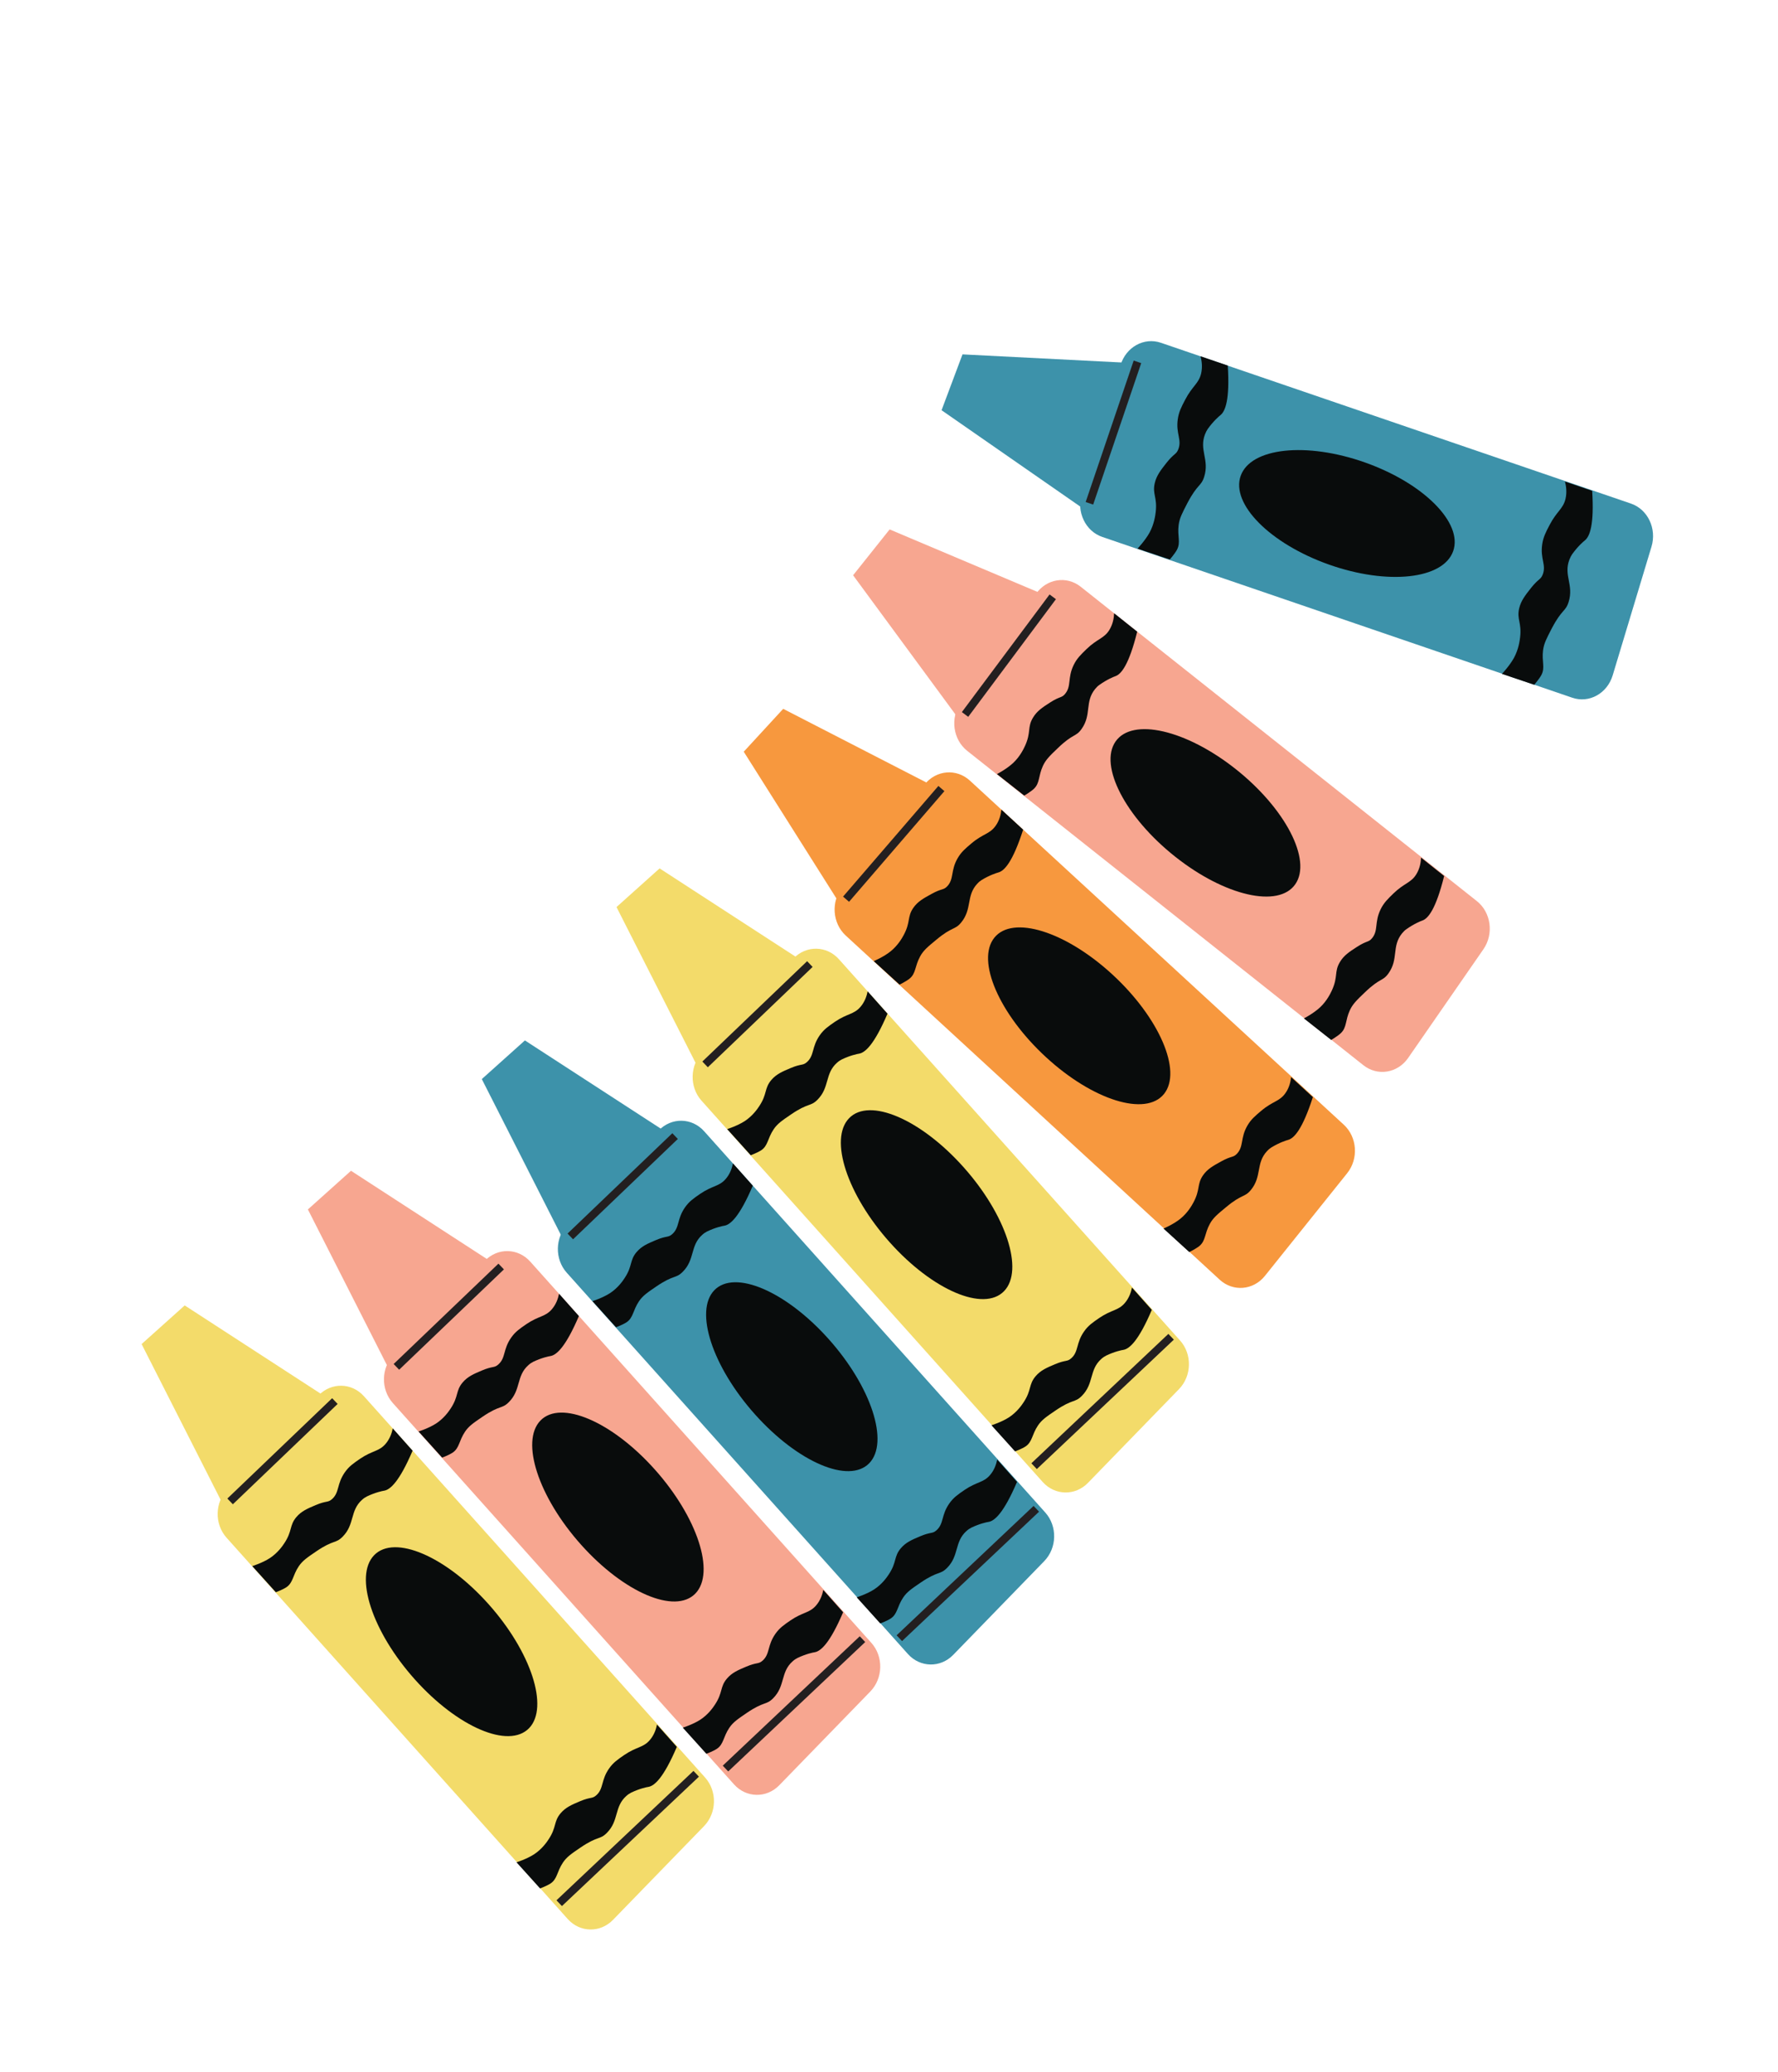 <?xml version="1.0" encoding="UTF-8"?>
<svg xmlns="http://www.w3.org/2000/svg" version="1.1" viewBox="0 0 224 261">
  <defs>
    <style>
      .cls-1 {
        fill: #3d92aa;
      }

      .cls-2 {
        fill: #090c0c;
      }

      .cls-3 {
        fill: #dac3da;
      }

      .cls-4, .cls-5 {
        fill: #f3db6a;
      }

      .cls-5 {
        stroke: #231f20;
        stroke-miterlimit: 10;
      }

      .cls-6 {
        fill: #f7983e;
      }

      .cls-7 {
        fill: #f7a690;
      }
    </style>
  </defs>
  <!-- Generator: Adobe Illustrator 28.7.1, SVG Export Plug-In . SVG Version: 1.2.0 Build 142)  -->
  <g>
    <g id="Layer_1">
      <path class="cls-3" d="M37.9,84.97"/>
      <path class="cls-1" d="M71.4,160.32l42.98,48.03c1.54,1.72,4.1,1.77,5.71.11l11.47-11.81c1.61-1.66,1.67-4.4.13-6.12l-42.98-48.03c-1.54-1.72-4.1-1.77-5.71-.11l-11.47,11.81c-1.61,1.66-1.67,4.4-.13,6.12Z"/>
      <path class="cls-1" d="M60.7,135.93c3.47,6.84,6.94,13.67,10.41,20.51l13.46-13.41c-6.15-3.99-12.3-7.98-18.44-11.97-1.81,1.62-3.62,3.25-5.43,4.87Z"/>
      <path class="cls-1" d="M99.18,208.11"/>
      <path class="cls-5" d="M85.05,143.11c-4.4,4.21-8.8,8.43-13.2,12.64"/>
      <path class="cls-5" d="M113.3,206.36c5.75-5.43,11.51-10.86,17.26-16.3"/>
      <path class="cls-2" d="M95.13,178.18c5.39,6.02,11.82,8.77,14.38,6.14,2.55-2.63.26-9.64-5.13-15.66-5.39-6.02-11.82-8.77-14.38-6.14-2.55,2.63-.26,9.64,5.13,15.66Z"/>
      <path class="cls-2" d="M92.34,146.55c-.11.55-.34,1.3-.91,1.96-.84.97-1.65.81-3.21,1.87-.84.58-1.39.95-1.92,1.71-1.03,1.47-.66,2.53-1.61,3.37-.53.47-.68.17-2.05.75-1.07.45-1.81.77-2.44,1.51-.9,1.06-.49,1.74-1.51,3.28-.22.34-.83,1.23-1.83,1.89-.94.61-2.22,1.01-2.22,1.01,0,0,2.97,3.29,2.97,3.29,0,0,.87-.32,1.33-.63.86-.58.78-1.48,1.56-2.64.48-.71,1.06-1.1,2.22-1.89,2.18-1.48,2.42-.94,3.3-1.83,1.55-1.55.91-3.29,2.46-4.66.22-.2.42-.32.61-.42,1.07-.51,1.95-.69,2.16-.72.76-.12,1.91-1.11,3.59-5.04"/>
      <path class="cls-2" d="M125.63,183.86c-.11.55-.34,1.3-.91,1.96-.84.97-1.65.81-3.21,1.87-.84.58-1.39.95-1.92,1.71-1.03,1.47-.66,2.53-1.61,3.37-.53.47-.68.17-2.05.75-1.07.45-1.81.77-2.44,1.51-.9,1.06-.49,1.74-1.51,3.28-.22.34-.83,1.23-1.83,1.89-.94.61-2.22,1.01-2.22,1.01,0,0,2.97,3.29,2.97,3.29,0,0,.87-.32,1.33-.63.86-.58.78-1.48,1.56-2.64.48-.71,1.06-1.1,2.22-1.89,2.18-1.48,2.42-.94,3.3-1.83,1.55-1.55.91-3.29,2.46-4.66.22-.2.42-.32.61-.42,1.07-.51,1.95-.69,2.16-.72.76-.12,1.91-1.11,3.59-5.04"/>
      <path class="cls-4" d="M88.38,138.65l42.98,48.03c1.54,1.72,4.1,1.77,5.71.11l11.47-11.81c1.61-1.66,1.67-4.4.13-6.12l-42.98-48.03c-1.54-1.72-4.1-1.77-5.71-.11l-11.47,11.81c-1.61,1.66-1.67,4.4-.13,6.12Z"/>
      <path class="cls-4" d="M77.67,114.26c3.47,6.84,6.94,13.67,10.41,20.51,4.49-4.47,8.98-8.94,13.46-13.41-6.15-3.99-12.3-7.98-18.44-11.97-1.81,1.62-3.62,3.25-5.43,4.87Z"/>
      <path class="cls-5" d="M102.03,121.44c-4.4,4.21-8.8,8.43-13.2,12.64"/>
      <path class="cls-5" d="M130.28,184.69c5.75-5.43,11.51-10.86,17.26-16.3"/>
      <path class="cls-2" d="M112.11,156.51c5.39,6.02,11.82,8.77,14.38,6.14s.26-9.64-5.13-15.66c-5.39-6.02-11.82-8.77-14.38-6.14s-.26,9.64,5.13,15.66Z"/>
      <path class="cls-2" d="M109.31,124.88c-.11.55-.34,1.3-.91,1.96-.84.97-1.65.81-3.21,1.87-.84.58-1.39.95-1.92,1.71-1.03,1.47-.66,2.53-1.61,3.37-.53.47-.68.17-2.05.75-1.07.45-1.81.77-2.44,1.51-.9,1.06-.49,1.74-1.51,3.28-.22.34-.83,1.23-1.83,1.89-.94.61-2.22,1.01-2.22,1.01,0,0,2.97,3.29,2.97,3.29,0,0,.87-.32,1.33-.63.86-.58.78-1.48,1.56-2.64.48-.71,1.06-1.1,2.22-1.89,2.18-1.48,2.42-.94,3.3-1.83,1.55-1.55.91-3.29,2.46-4.66.22-.2.42-.32.61-.42,1.07-.51,1.95-.69,2.16-.72.76-.12,1.91-1.11,3.59-5.04"/>
      <path class="cls-2" d="M142.61,162.19c-.11.55-.34,1.3-.91,1.96-.84.97-1.65.81-3.21,1.87-.84.58-1.39.95-1.92,1.71-1.03,1.47-.66,2.53-1.61,3.37-.53.47-.68.17-2.05.75-1.07.45-1.81.77-2.44,1.51-.9,1.06-.49,1.74-1.51,3.28-.22.34-.83,1.23-1.83,1.89-.94.61-2.22,1.01-2.22,1.01,0,0,2.97,3.29,2.97,3.29,0,0,.87-.32,1.33-.63.86-.58.78-1.48,1.56-2.64.48-.71,1.06-1.1,2.22-1.89,2.18-1.48,2.42-.94,3.3-1.83,1.55-1.55.91-3.29,2.46-4.66.22-.2.42-.32.61-.42,1.07-.51,1.95-.69,2.16-.72.76-.12,1.91-1.11,3.59-5.04"/>
      <path class="cls-7" d="M49.49,176.74l42.98,48.03c1.54,1.72,4.1,1.77,5.71.11l11.47-11.81c1.61-1.66,1.67-4.4.13-6.12l-42.98-48.03c-1.54-1.72-4.1-1.77-5.71-.11l-11.47,11.81c-1.61,1.66-1.67,4.4-.13,6.12Z"/>
      <path class="cls-7" d="M38.79,152.35c3.47,6.84,6.94,13.67,10.41,20.51,4.49-4.47,8.98-8.94,13.46-13.41-6.15-3.99-12.3-7.98-18.44-11.97-1.81,1.62-3.62,3.25-5.43,4.87Z"/>
      <path class="cls-5" d="M63.14,159.54c-4.4,4.21-8.8,8.43-13.2,12.64"/>
      <path class="cls-5" d="M91.4,222.78c5.75-5.43,11.51-10.86,17.26-16.3"/>
      <path class="cls-2" d="M73.22,194.6c5.39,6.02,11.82,8.77,14.38,6.14s.26-9.64-5.13-15.66c-5.39-6.02-11.82-8.77-14.38-6.14-2.55,2.63-.26,9.64,5.13,15.66Z"/>
      <path class="cls-2" d="M70.43,162.97c-.11.55-.34,1.3-.91,1.96-.84.97-1.65.81-3.21,1.87-.84.58-1.39.95-1.92,1.71-1.03,1.47-.66,2.53-1.61,3.37-.53.47-.68.17-2.05.75-1.07.45-1.81.77-2.44,1.51-.9,1.06-.49,1.74-1.51,3.28-.22.34-.83,1.23-1.83,1.89-.94.61-2.22,1.01-2.22,1.01,0,0,2.97,3.29,2.97,3.29,0,0,.87-.32,1.33-.63.86-.58.78-1.48,1.56-2.64.48-.71,1.06-1.1,2.22-1.89,2.18-1.48,2.42-.94,3.3-1.83,1.55-1.55.91-3.29,2.46-4.66.22-.2.42-.32.61-.42,1.07-.51,1.95-.69,2.16-.72.76-.12,1.91-1.11,3.59-5.04"/>
      <path class="cls-2" d="M103.72,200.28c-.11.55-.34,1.3-.91,1.96-.84.97-1.65.81-3.21,1.87-.84.58-1.39.95-1.92,1.71-1.03,1.47-.66,2.53-1.61,3.37-.53.47-.68.17-2.05.75-1.07.45-1.81.77-2.44,1.51-.9,1.06-.49,1.74-1.51,3.28-.22.34-.83,1.23-1.83,1.89-.94.61-2.22,1.01-2.22,1.01,0,0,2.97,3.29,2.97,3.29,0,0,.87-.32,1.33-.63.86-.58.78-1.48,1.56-2.64.48-.71,1.06-1.1,2.22-1.89,2.18-1.48,2.42-.94,3.3-1.83,1.55-1.55.91-3.29,2.46-4.66.22-.2.42-.32.61-.42,1.07-.51,1.95-.69,2.16-.72.76-.12,1.91-1.11,3.59-5.04"/>
      <path class="cls-4" d="M28.54,193.7l42.98,48.03c1.54,1.72,4.1,1.77,5.71.11l11.47-11.81c1.61-1.66,1.67-4.4.13-6.12l-42.98-48.03c-1.54-1.72-4.1-1.77-5.71-.11l-11.47,11.81c-1.61,1.66-1.67,4.4-.13,6.12Z"/>
      <path class="cls-4" d="M17.84,169.31c3.47,6.84,6.94,13.67,10.41,20.51,4.49-4.47,8.98-8.94,13.46-13.41-6.15-3.99-12.3-7.98-18.44-11.97-1.81,1.62-3.62,3.25-5.43,4.87Z"/>
      <path class="cls-5" d="M42.19,176.49c-4.4,4.21-8.8,8.43-13.2,12.64"/>
      <path class="cls-5" d="M70.45,239.74c5.75-5.43,11.51-10.86,17.26-16.3"/>
      <path class="cls-2" d="M52.27,211.56c5.39,6.02,11.82,8.77,14.38,6.14,2.55-2.63.26-9.64-5.13-15.66-5.39-6.02-11.82-8.77-14.38-6.14s-.26,9.64,5.13,15.66Z"/>
      <path class="cls-2" d="M49.48,179.93c-.11.55-.34,1.3-.91,1.96-.84.97-1.65.81-3.21,1.87-.84.58-1.39.95-1.92,1.71-1.03,1.47-.66,2.53-1.61,3.37-.53.47-.68.17-2.05.75-1.07.45-1.81.77-2.44,1.51-.9,1.06-.49,1.74-1.51,3.28-.22.34-.83,1.23-1.83,1.89-.94.61-2.22,1.01-2.22,1.01,0,0,2.97,3.29,2.97,3.29,0,0,.87-.32,1.33-.63.86-.58.78-1.48,1.56-2.64.48-.71,1.06-1.1,2.22-1.89,2.18-1.48,2.42-.94,3.3-1.83,1.55-1.55.91-3.29,2.46-4.66.22-.2.42-.32.61-.42,1.07-.51,1.95-.69,2.16-.72.76-.12,1.91-1.11,3.59-5.04"/>
      <path class="cls-2" d="M82.77,217.24c-.11.55-.34,1.3-.91,1.96-.84.97-1.65.81-3.21,1.87-.84.58-1.39.95-1.92,1.71-1.03,1.47-.66,2.53-1.61,3.37-.53.47-.68.17-2.05.75-1.07.45-1.81.77-2.44,1.51-.9,1.06-.49,1.74-1.51,3.28-.22.34-.83,1.23-1.83,1.89-.94.61-2.22,1.01-2.22,1.01,0,0,2.97,3.29,2.97,3.29,0,0,.87-.32,1.33-.63.86-.58.78-1.48,1.56-2.64.48-.71,1.06-1.1,2.22-1.89,2.18-1.48,2.42-.94,3.3-1.83,1.55-1.55.91-3.29,2.46-4.66.22-.2.42-.32.61-.42,1.07-.51,1.95-.69,2.16-.72.76-.12,1.91-1.11,3.59-5.04"/>
      <path class="cls-6" d="M106.55,117.85l47.11,43.35c1.69,1.55,4.24,1.34,5.7-.48l10.36-12.93c1.46-1.82,1.27-4.55-.42-6.11l-47.11-43.35c-1.69-1.55-4.24-1.34-5.7.48l-10.36,12.93c-1.46,1.82-1.27,4.55.42,6.11Z"/>
      <path class="cls-6" d="M93.7,94.69c4.07,6.44,8.14,12.89,12.21,19.33l12.2-14.73c-6.48-3.33-12.96-6.67-19.44-10-1.66,1.8-3.32,3.6-4.97,5.4Z"/>
      <path class="cls-5" d="M118.6,99.33c-4,4.65-8.01,9.29-12.01,13.94"/>
      <path class="cls-2" d="M131.78,133.17c5.9,5.43,12.56,7.51,14.87,4.63s-.61-9.62-6.51-15.05c-5.9-5.43-12.56-7.51-14.87-4.63s.61,9.62,6.51,15.05Z"/>
      <path class="cls-2" d="M126.16,101.99c-.06.55-.22,1.33-.73,2.04-.75,1.05-1.57.97-3.03,2.2-.78.66-1.3,1.09-1.76,1.89-.9,1.57-.43,2.59-1.3,3.52-.49.52-.67.24-1.97.96-1.02.56-1.74.95-2.3,1.75-.8,1.15-.33,1.78-1.21,3.42-.19.36-.72,1.31-1.66,2.07-.88.71-2.12,1.23-2.12,1.23,0,0,3.25,2.96,3.25,2.96,0,0,.84-.41,1.27-.76.81-.67.64-1.55,1.32-2.79.41-.76.96-1.21,2.05-2.11,2.04-1.7,2.32-1.19,3.12-2.16,1.41-1.71.61-3.37,2.03-4.89.2-.22.39-.37.57-.48,1.02-.62,1.88-.88,2.09-.94.75-.2,1.8-1.3,3.12-5.39"/>
      <path class="cls-2" d="M162.66,135.68c-.06.55-.22,1.33-.73,2.04-.75,1.05-1.57.97-3.03,2.2-.78.66-1.3,1.09-1.76,1.89-.9,1.57-.43,2.59-1.3,3.52-.49.52-.67.24-1.97.96-1.02.56-1.74.95-2.3,1.75-.8,1.15-.33,1.78-1.21,3.42-.19.36-.72,1.31-1.66,2.07-.88.71-2.12,1.23-2.12,1.23,0,0,3.25,2.96,3.25,2.96,0,0,.84-.41,1.27-.76.81-.67.64-1.55,1.32-2.79.41-.76.96-1.21,2.05-2.11,2.04-1.7,2.32-1.19,3.12-2.16,1.41-1.71.61-3.37,2.03-4.89.2-.22.39-.37.57-.48,1.02-.62,1.88-.88,2.09-.94.75-.2,1.8-1.3,3.12-5.39"/>
      <path class="cls-7" d="M121.85,94.58l49.91,39.6c1.79,1.42,4.32,1.01,5.65-.92l9.48-13.69c1.33-1.93.96-4.64-.83-6.06l-49.91-39.6c-1.79-1.42-4.32-1.01-5.65.92l-9.48,13.69c-1.33,1.93-.96,4.64.83,6.06Z"/>
      <path class="cls-7" d="M107.48,72.47c4.49,6.11,8.98,12.22,13.48,18.33,3.73-5.21,7.46-10.42,11.19-15.63-6.69-2.83-13.38-5.65-20.07-8.48-1.53,1.92-3.07,3.85-4.6,5.77Z"/>
      <path class="cls-5" d="M132.63,75.18c-3.68,4.94-7.37,9.88-11.05,14.82"/>
      <path class="cls-2" d="M148.05,107.91c6.25,4.96,13.03,6.52,15.14,3.47,2.11-3.05-1.25-9.54-7.51-14.5s-13.03-6.52-15.14-3.47,1.25,9.54,7.51,14.5Z"/>
      <path class="cls-2" d="M140.36,77.25c-.02.56-.14,1.35-.59,2.09-.67,1.1-1.5,1.09-2.88,2.42-.74.72-1.23,1.19-1.63,2.02-.79,1.64-.26,2.62-1.06,3.61-.45.56-.65.29-1.9,1.1-.98.63-1.67,1.08-2.17,1.93-.72,1.21-.21,1.8-.98,3.51-.17.37-.63,1.36-1.52,2.19-.83.77-2.03,1.39-2.03,1.39,0,0,3.44,2.71,3.44,2.71,0,0,.81-.47,1.22-.86.76-.73.54-1.59,1.13-2.88.36-.78.87-1.28,1.9-2.26,1.92-1.85,2.24-1.36,2.97-2.39,1.29-1.81.38-3.4,1.7-5.03.19-.23.36-.4.54-.52.98-.7,1.82-1.03,2.02-1.1.73-.25,1.71-1.43,2.75-5.61"/>
      <path class="cls-2" d="M179.03,108.03c-.02.56-.14,1.35-.59,2.09-.67,1.1-1.5,1.09-2.88,2.42-.74.72-1.23,1.19-1.63,2.02-.79,1.64-.26,2.62-1.06,3.61-.45.56-.65.29-1.9,1.1-.98.63-1.67,1.08-2.17,1.93-.72,1.21-.21,1.8-.98,3.51-.17.37-.63,1.36-1.52,2.19-.83.77-2.03,1.39-2.03,1.39,0,0,3.44,2.71,3.44,2.71,0,0,.81-.47,1.22-.86.76-.73.54-1.59,1.13-2.88.36-.78.87-1.28,1.9-2.26,1.92-1.85,2.24-1.36,2.97-2.39,1.29-1.81.38-3.4,1.7-5.03.19-.23.36-.4.54-.52.98-.7,1.82-1.03,2.02-1.1.73-.25,1.71-1.43,2.75-5.61"/>
      <path class="cls-1" d="M138.88,67.64l59.2,20.25c2.12.73,4.4-.53,5.09-2.81l4.89-16.21c.69-2.28-.47-4.72-2.6-5.44l-59.2-20.25c-2.12-.73-4.4.53-5.09,2.81l-4.89,16.21c-.69,2.28.47,4.72,2.6,5.44Z"/>
      <path class="cls-1" d="M118.63,51.68c6.09,4.23,12.18,8.46,18.27,12.69,1.98-6.21,3.96-12.42,5.94-18.63-7.19-.37-14.38-.74-21.58-1.1-.88,2.35-1.76,4.69-2.64,7.04Z"/>
      <path class="cls-5" d="M143.3,45.58c-2.02,5.94-4.03,11.88-6.05,17.82"/>
      <ellipse class="cls-2" cx="169.7" cy="64.68" rx="6.82" ry="14.2" transform="translate(52.05 203.04) rotate(-70.49)"/>
      <path class="cls-2" d="M151.25,44.88c.14.53.27,1.32.07,2.18-.31,1.28-1.1,1.55-2,3.28-.49.93-.81,1.55-.94,2.47-.26,1.82.54,2.56.07,3.78-.26.68-.53.5-1.48,1.7-.74.94-1.26,1.6-1.49,2.57-.32,1.39.34,1.77.12,3.65-.05.41-.19,1.51-.78,2.59-.56,1.01-1.51,2.01-1.51,2.01,0,0,4.07,1.37,4.07,1.37,0,0,.63-.73.9-1.23.5-.95.03-1.69.21-3.11.11-.87.45-1.51,1.12-2.8,1.27-2.41,1.72-2.06,2.1-3.29.68-2.16-.66-3.35.1-5.34.11-.28.23-.5.35-.68.72-1,1.42-1.6,1.59-1.73.62-.49,1.2-1.94.93-6.25"/>
      <path class="cls-2" d="M197.16,60.66c.14.53.27,1.32.07,2.18-.31,1.28-1.1,1.55-2,3.28-.49.93-.81,1.55-.94,2.47-.26,1.82.54,2.56.07,3.78-.26.68-.53.5-1.48,1.7-.74.94-1.26,1.6-1.49,2.57-.32,1.39.34,1.77.12,3.65-.05.41-.19,1.51-.78,2.59-.56,1.01-1.51,2.01-1.51,2.01,0,0,4.07,1.37,4.07,1.37,0,0,.63-.73.9-1.23.5-.95.03-1.69.21-3.11.11-.87.45-1.51,1.12-2.8,1.27-2.41,1.72-2.06,2.1-3.29.68-2.16-.66-3.35.1-5.34.11-.28.23-.5.35-.68.72-1,1.42-1.6,1.59-1.73.62-.49,1.2-1.94.93-6.25"/>
    </g>
  </g>
</svg>